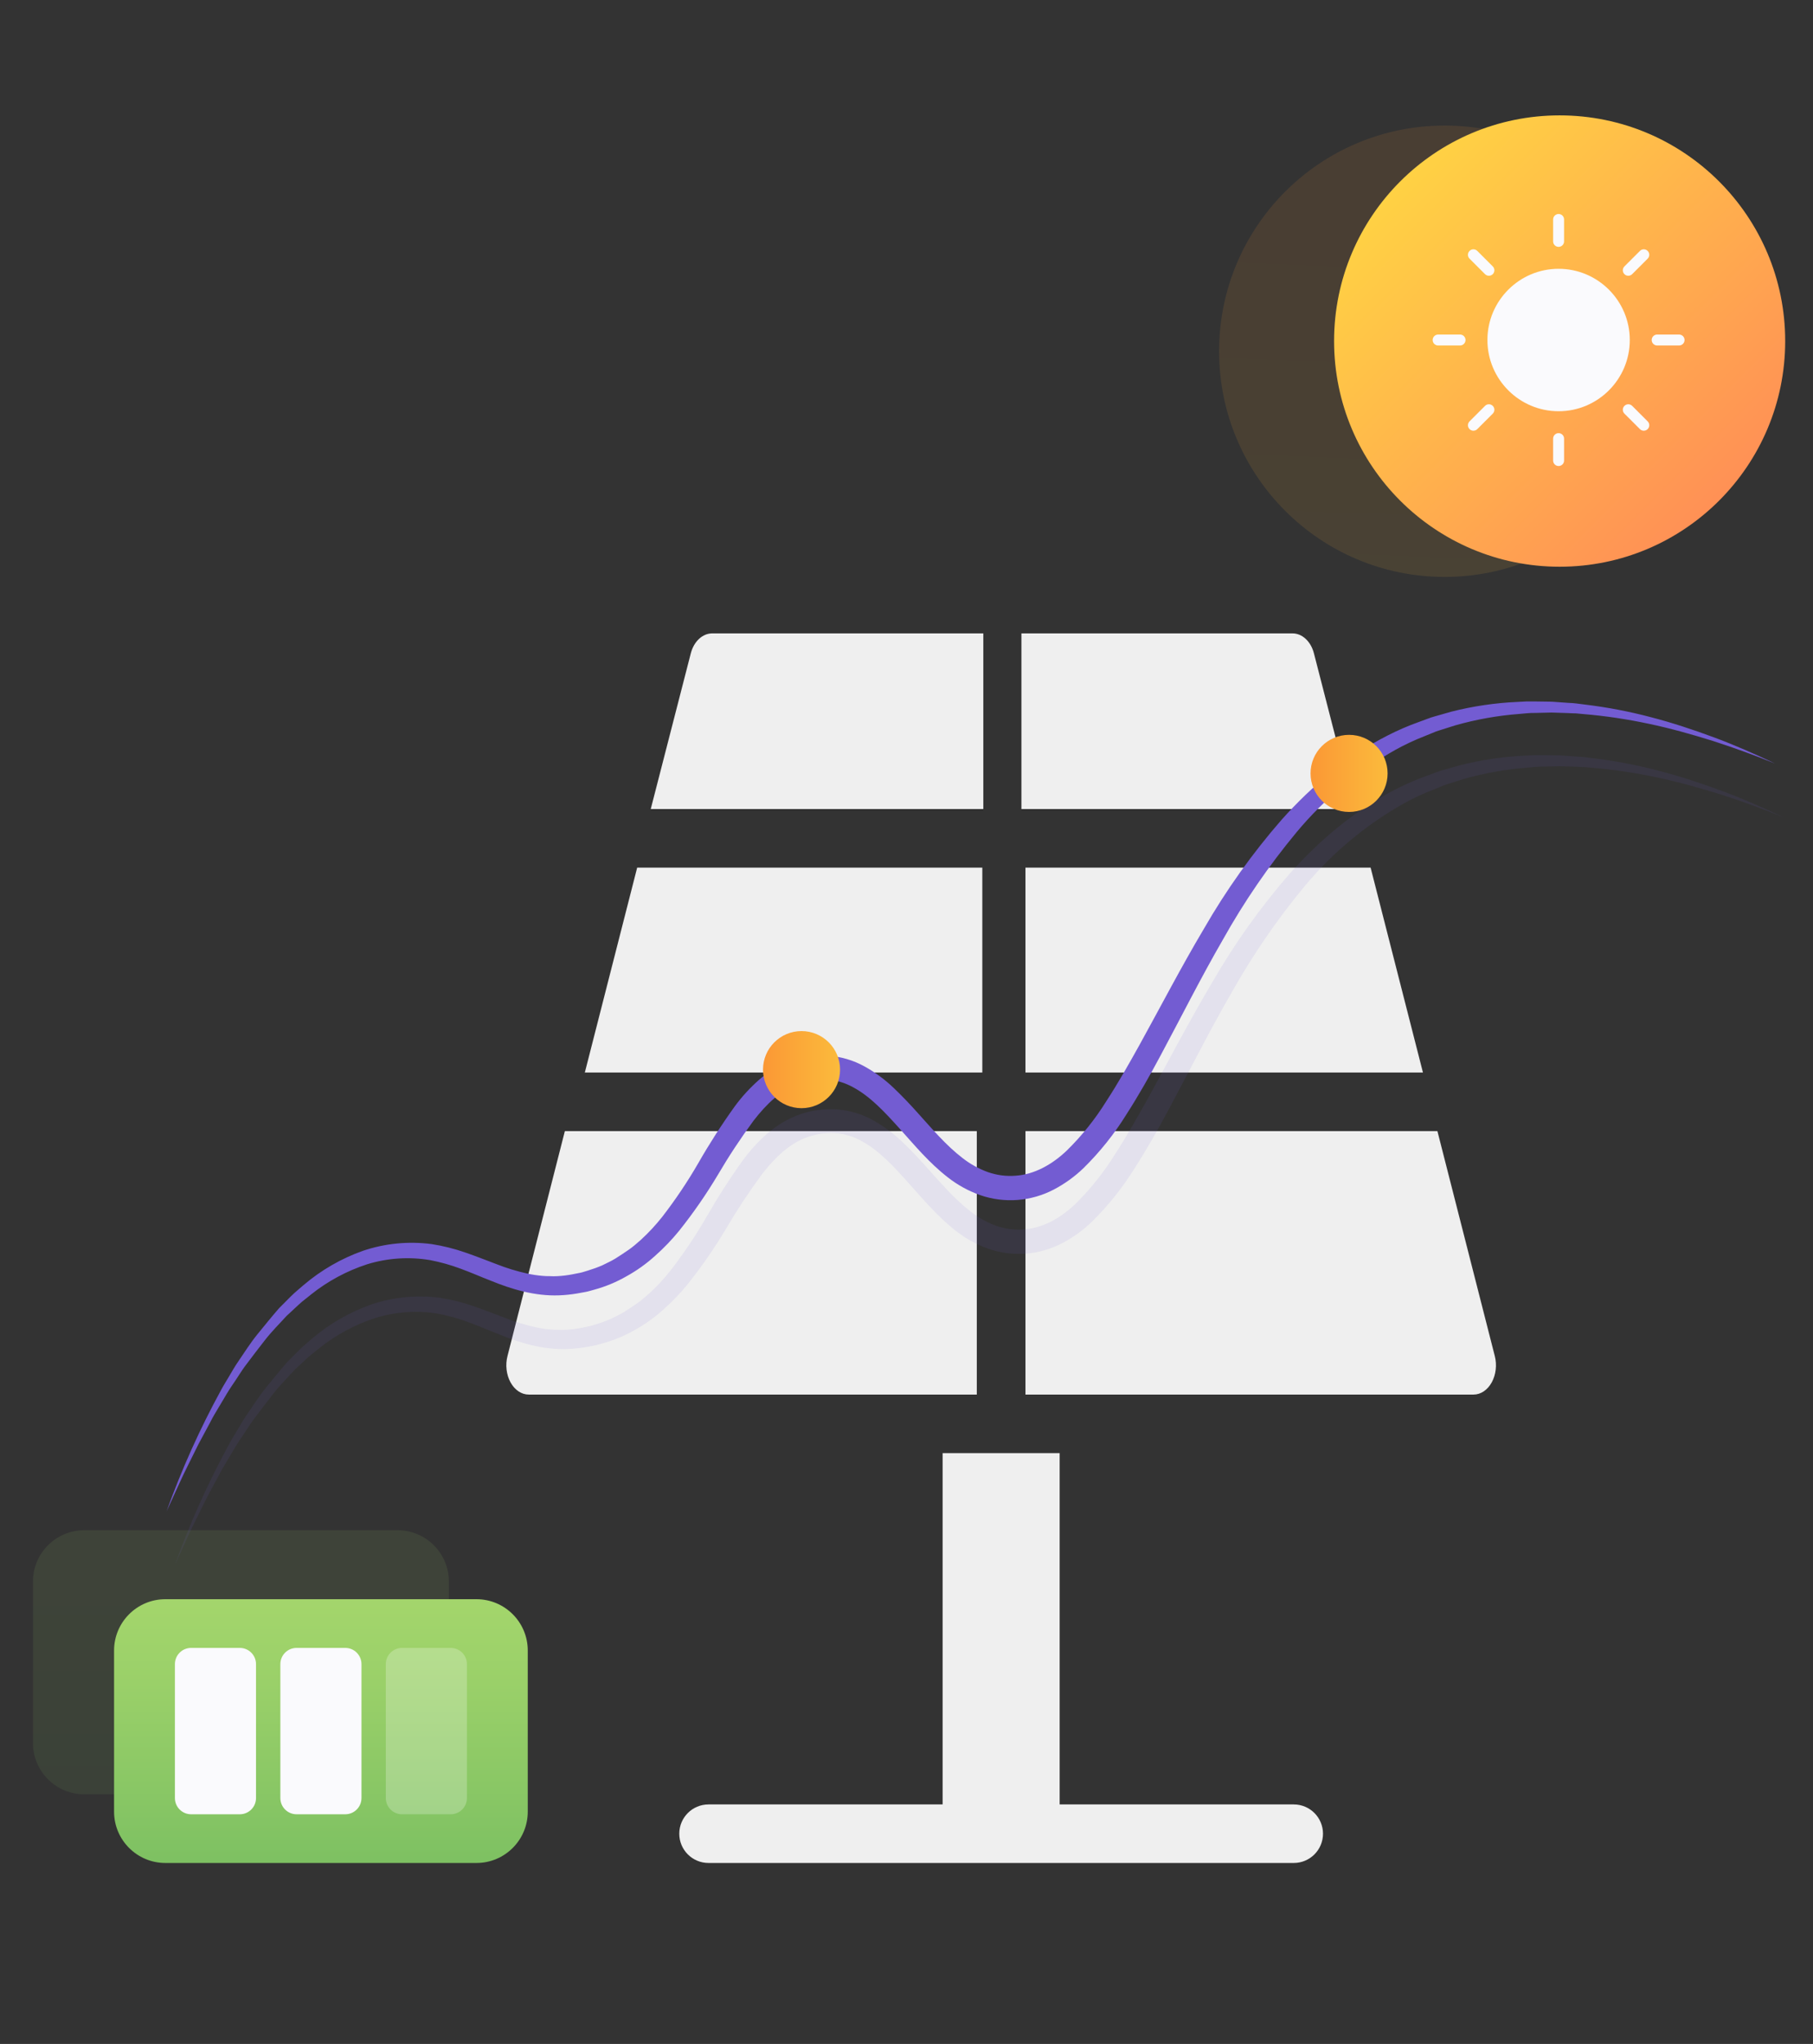 <svg width="142" height="160" viewBox="0 0 142 160" fill="none" xmlns="http://www.w3.org/2000/svg">
<rect x="0" y="0" width="142" height="160" fill="#333333" stroke="none"/>
<path d="M101.33 141.252H82.996V113.751H73.829V141.252H55.495C54.228 141.252 53.203 142.278 53.203 143.544C53.203 144.809 54.228 145.835 55.495 145.835H101.33C102.596 145.835 103.621 144.809 103.621 143.544C103.621 142.278 102.596 141.252 101.33 141.252Z" fill="#EFEFEF"/>
<path d="M80.001 63.333H106.049L102.913 51.149C102.673 50.214 101.997 49.582 101.235 49.582H80.001V63.333Z" fill="#EFEFEF"/>
<path d="M45.806 83.958H76.938V67.916H49.906L45.806 83.958Z" fill="#EFEFEF"/>
<path d="M107.35 67.916H80.318V83.958H111.45L107.35 67.916Z" fill="#EFEFEF"/>
<path d="M117.077 106.151L112.582 88.542H80.318V109.168H115.413C115.977 109.168 116.506 108.814 116.837 108.215C117.166 107.618 117.257 106.85 117.077 106.151Z" fill="#EFEFEF"/>
<path d="M76.506 88.542H44.242L39.748 106.151C39.568 106.85 39.659 107.618 39.988 108.215C40.318 108.814 40.848 109.168 41.412 109.168H76.506V88.542Z" fill="#EFEFEF"/>
<path d="M77.017 63.333V49.582H55.782C55.02 49.582 54.344 50.214 54.104 51.149L50.968 63.333H77.017Z" fill="#EFEFEF"/>
<path d="M13.049 118.301C14.221 115.034 15.646 111.864 17.312 108.818C17.518 108.434 17.753 108.069 17.973 107.691C18.192 107.313 18.414 106.938 18.659 106.579C19.154 105.858 19.612 105.121 20.171 104.438C20.73 103.755 21.276 103.075 21.854 102.411L22.788 101.474C23.106 101.156 23.452 100.886 23.783 100.591C25.151 99.428 26.719 98.522 28.411 97.919C30.147 97.331 31.994 97.149 33.811 97.389C34.705 97.528 35.584 97.749 36.438 98.046C37.28 98.332 38.093 98.663 38.888 98.958C39.661 99.264 40.458 99.508 41.27 99.689C41.663 99.777 42.061 99.838 42.461 99.873C42.66 99.892 42.859 99.901 43.059 99.898C43.259 99.911 43.459 99.911 43.659 99.898C44.058 99.878 44.455 99.829 44.847 99.752L45.438 99.635C45.635 99.597 45.825 99.524 46.019 99.47C46.405 99.354 46.783 99.218 47.153 99.06C47.512 98.879 47.881 98.72 48.224 98.504C48.567 98.288 48.897 98.069 49.231 97.84C49.564 97.611 49.866 97.344 50.184 97.065C50.791 96.509 51.353 95.906 51.864 95.26C52.9 93.922 53.845 92.516 54.692 91.051C55.567 89.521 56.522 88.036 57.551 86.604C58.101 85.856 58.73 85.168 59.425 84.552C60.16 83.906 61.007 83.4 61.925 83.059C62.862 82.722 63.859 82.579 64.854 82.64C65.857 82.707 66.833 82.995 67.713 83.481C68.541 83.94 69.306 84.504 69.99 85.159C70.657 85.794 71.261 86.429 71.849 87.087C73.015 88.38 74.114 89.676 75.375 90.642C75.975 91.114 76.646 91.488 77.364 91.75C78.06 91.996 78.8 92.093 79.536 92.036C81.007 91.941 82.395 91.169 83.548 90.073C84.731 88.913 85.771 87.617 86.646 86.21C87.57 84.796 88.409 83.303 89.247 81.801C90.912 78.79 92.51 75.702 94.295 72.703C96.047 69.657 98.093 66.789 100.404 64.142C102.755 61.518 105.512 59.183 108.689 57.572C109.478 57.168 110.293 56.815 111.128 56.518L111.764 56.283C111.971 56.2 112.183 56.13 112.399 56.073L113.67 55.711C115.381 55.276 117.134 55.02 118.898 54.945L119.556 54.91C119.775 54.91 119.994 54.91 120.214 54.91L121.532 54.929L122.841 55.022C123.06 55.022 123.279 55.05 123.495 55.072L124.146 55.155C125.879 55.364 127.595 55.691 129.283 56.137C130.97 56.572 132.618 57.121 134.251 57.725C135.884 58.329 137.463 59.031 139.016 59.764C137.413 59.116 135.789 58.527 134.143 57.995C132.495 57.484 130.833 57.013 129.149 56.661C127.473 56.301 125.775 56.047 124.067 55.902L123.431 55.844C123.219 55.844 123.006 55.828 122.796 55.819L121.525 55.778L120.255 55.809C120.042 55.809 119.826 55.809 119.619 55.832L118.984 55.889C117.291 56.018 115.615 56.317 113.981 56.782L112.774 57.163C112.571 57.222 112.372 57.295 112.18 57.382L111.595 57.62C110.809 57.926 110.044 58.283 109.305 58.691C106.353 60.351 103.729 62.535 101.56 65.136C99.38 67.761 97.445 70.58 95.779 73.558C94.06 76.528 92.516 79.612 90.871 82.678C90.051 84.212 89.187 85.737 88.231 87.227C87.279 88.764 86.146 90.181 84.857 91.448C84.169 92.109 83.392 92.669 82.548 93.113C81.668 93.574 80.704 93.853 79.714 93.933C78.72 94.011 77.721 93.883 76.779 93.558C75.862 93.235 75.004 92.765 74.238 92.166C72.751 91.01 71.611 89.625 70.467 88.354C69.323 87.084 68.186 85.851 66.852 85.13C66.211 84.768 65.499 84.551 64.765 84.495C64.027 84.455 63.288 84.563 62.592 84.812C61.194 85.299 60.028 86.423 59.025 87.722C58.016 89.091 57.08 90.51 56.22 91.976C55.313 93.495 54.305 94.951 53.202 96.334C52.63 97.039 52.001 97.695 51.321 98.297C50.638 98.919 49.884 99.458 49.075 99.905C48.271 100.367 47.41 100.724 46.515 100.966C46.292 101.023 46.073 101.099 45.845 101.137L45.162 101.261C44.702 101.338 44.239 101.385 43.773 101.401C41.899 101.471 40.066 100.921 38.456 100.261C37.633 99.943 36.867 99.6 36.06 99.308C35.286 99.019 34.489 98.796 33.678 98.641C32.031 98.366 30.343 98.479 28.748 98.971C27.157 99.489 25.672 100.288 24.364 101.331C24.046 101.601 23.694 101.843 23.389 102.135L22.455 103.002C21.873 103.637 21.276 104.231 20.749 104.908C20.222 105.585 19.701 106.261 19.189 106.947C18.932 107.294 18.713 107.662 18.471 108.018C18.23 108.374 17.985 108.73 17.766 109.098L17.105 110.207C16.886 110.578 16.657 110.944 16.47 111.328L15.857 112.468C15.65 112.847 15.447 113.228 15.263 113.618C14.885 114.394 14.485 115.162 14.126 115.947L13.049 118.301Z" fill="#735CD2"/>
<path opacity="0.1" d="M13.699 122.503C14.871 119.236 16.297 116.066 17.962 113.02C18.169 112.636 18.404 112.271 18.623 111.893C18.842 111.515 19.064 111.14 19.309 110.781C19.805 110.06 20.262 109.323 20.821 108.64C21.38 107.957 21.927 107.277 22.505 106.613L23.439 105.676C23.756 105.358 24.103 105.088 24.433 104.793C25.801 103.63 27.37 102.724 29.061 102.121C30.797 101.533 32.645 101.351 34.462 101.591C35.355 101.73 36.235 101.95 37.089 102.248C37.931 102.534 38.744 102.865 39.538 103.16C40.312 103.466 41.108 103.71 41.92 103.891C42.313 103.979 42.711 104.04 43.112 104.075C43.31 104.094 43.51 104.103 43.709 104.1C43.909 104.113 44.109 104.113 44.309 104.1C44.708 104.08 45.105 104.031 45.497 103.954L46.088 103.837C46.285 103.799 46.476 103.725 46.67 103.671C47.055 103.556 47.434 103.419 47.804 103.262C48.163 103.081 48.531 102.922 48.874 102.706C49.217 102.49 49.548 102.271 49.881 102.042C50.215 101.813 50.517 101.546 50.834 101.267C51.442 100.711 52.004 100.108 52.515 99.462C53.55 98.124 54.495 96.718 55.342 95.253C56.218 93.722 57.172 92.238 58.201 90.806C58.752 90.058 59.38 89.37 60.075 88.754C60.81 88.108 61.658 87.602 62.575 87.261C63.513 86.924 64.509 86.781 65.504 86.841C66.507 86.909 67.483 87.197 68.363 87.683C69.191 88.142 69.957 88.706 70.641 89.361C71.308 89.996 71.911 90.631 72.499 91.289C73.665 92.582 74.764 93.878 76.025 94.844C76.625 95.316 77.296 95.69 78.014 95.952C78.71 96.197 79.45 96.295 80.187 96.238C81.657 96.143 83.046 95.371 84.199 94.275C85.381 93.115 86.421 91.819 87.296 90.412C88.22 88.999 89.059 87.505 89.898 86.003C91.562 82.991 93.16 79.904 94.945 76.905C96.697 73.859 98.743 70.991 101.054 68.344C103.405 65.72 106.162 63.385 109.339 61.774C110.128 61.37 110.943 61.017 111.779 60.72L112.414 60.485C112.621 60.402 112.833 60.332 113.049 60.275L114.32 59.913C116.032 59.478 117.784 59.221 119.549 59.147L120.206 59.112C120.425 59.112 120.645 59.112 120.864 59.112L122.182 59.131L123.491 59.224C123.71 59.224 123.929 59.252 124.145 59.274L124.797 59.357C126.529 59.565 128.246 59.893 129.933 60.339C131.62 60.774 133.269 61.323 134.902 61.927C136.534 62.531 138.113 63.233 139.667 63.966C138.063 63.318 136.439 62.728 134.794 62.197C133.145 61.685 131.483 61.215 129.8 60.863C128.123 60.503 126.426 60.249 124.717 60.103L124.082 60.046C123.869 60.046 123.656 60.03 123.446 60.021L122.176 59.98L120.905 60.011C120.692 60.011 120.476 60.011 120.27 60.034L119.634 60.091C117.941 60.22 116.265 60.519 114.631 60.983L113.424 61.365C113.221 61.423 113.023 61.497 112.83 61.584L112.246 61.822C111.459 62.128 110.694 62.485 109.955 62.893C107.004 64.553 104.379 66.737 102.21 69.338C100.031 71.963 98.095 74.782 96.429 77.759C94.71 80.73 93.166 83.814 91.521 86.88C90.701 88.414 89.837 89.939 88.881 91.429C87.929 92.966 86.797 94.383 85.507 95.65C84.819 96.311 84.042 96.871 83.198 97.315C82.318 97.776 81.355 98.055 80.365 98.135C79.371 98.213 78.372 98.085 77.429 97.76C76.512 97.436 75.654 96.967 74.888 96.368C73.401 95.212 72.261 93.827 71.117 92.556C69.974 91.286 68.836 90.053 67.502 89.332C66.862 88.97 66.149 88.753 65.415 88.697C64.677 88.657 63.938 88.765 63.242 89.014C61.844 89.5 60.679 90.625 59.675 91.924C58.667 93.292 57.73 94.712 56.87 96.178C55.964 97.697 54.955 99.153 53.852 100.536C53.28 101.241 52.651 101.897 51.971 102.499C51.288 103.121 50.534 103.66 49.726 104.107C48.921 104.569 48.061 104.926 47.165 105.168C46.943 105.225 46.724 105.301 46.495 105.339L45.812 105.463C45.353 105.54 44.889 105.587 44.424 105.603C42.55 105.673 40.717 105.123 39.106 104.462C38.283 104.145 37.518 103.802 36.711 103.509C35.937 103.221 35.14 102.997 34.328 102.842C32.681 102.568 30.994 102.681 29.398 103.173C27.807 103.691 26.323 104.49 25.014 105.533C24.697 105.803 24.344 106.044 24.039 106.337L23.105 107.204C22.524 107.839 21.927 108.433 21.399 109.11C20.872 109.787 20.351 110.463 19.84 111.149C19.582 111.496 19.363 111.864 19.122 112.22C18.88 112.576 18.636 112.931 18.416 113.3L17.756 114.409C17.536 114.78 17.308 115.146 17.12 115.53L16.507 116.67C16.301 117.048 16.097 117.43 15.913 117.82C15.535 118.595 15.135 119.364 14.776 120.149L13.699 122.503Z" fill="#735CD2"/>
<path opacity="0.11" d="M113.149 45.161C122.906 45.161 130.815 37.252 130.815 27.496C130.815 17.739 122.906 9.83 113.149 9.83C103.393 9.83 95.484 17.739 95.484 27.496C95.484 37.252 103.393 45.161 113.149 45.161Z" fill="url(#paint0_linear)"/>
<path d="M122.156 44.364C131.912 44.364 139.822 36.454 139.822 26.698C139.822 16.942 131.912 9.032 122.156 9.032C112.4 9.032 104.49 16.942 104.49 26.698C104.49 36.454 112.4 44.364 122.156 44.364Z" fill="url(#paint1_linear)"/>
<path d="M114.355 26.187H112.639C112.402 26.187 112.21 26.38 112.21 26.616C112.21 26.853 112.402 27.045 112.639 27.045H114.355C114.592 27.045 114.784 26.853 114.784 26.616C114.784 26.38 114.592 26.187 114.355 26.187Z" fill="#FAFAFD"/>
<path d="M116.312 21.461C116.396 21.544 116.506 21.587 116.616 21.587C116.725 21.587 116.835 21.544 116.919 21.461C117.087 21.293 117.087 21.022 116.919 20.855L115.706 19.642C115.538 19.474 115.267 19.474 115.099 19.642C114.931 19.809 114.931 20.081 115.099 20.248L116.312 21.461Z" fill="#FAFAFD"/>
<path d="M122.074 19.325C122.311 19.325 122.503 19.133 122.503 18.896V17.181C122.503 16.944 122.311 16.752 122.074 16.752C121.837 16.752 121.645 16.944 121.645 17.181V18.896C121.645 19.133 121.837 19.325 122.074 19.325Z" fill="#FAFAFD"/>
<path d="M128.444 19.642L127.23 20.855C127.063 21.022 127.063 21.293 127.23 21.461C127.314 21.544 127.424 21.587 127.534 21.587C127.643 21.587 127.753 21.544 127.837 21.461L129.05 20.248C129.218 20.081 129.218 19.809 129.05 19.642C128.882 19.474 128.611 19.474 128.444 19.642Z" fill="#FAFAFD"/>
<path d="M131.51 26.187H129.794C129.557 26.187 129.366 26.38 129.366 26.616C129.366 26.853 129.557 27.045 129.794 27.045H131.51C131.747 27.045 131.939 26.853 131.939 26.616C131.939 26.38 131.747 26.187 131.51 26.187Z" fill="#FAFAFD"/>
<path d="M127.837 31.772C127.669 31.604 127.398 31.604 127.23 31.772C127.063 31.94 127.063 32.211 127.23 32.378L128.444 33.591C128.527 33.675 128.637 33.717 128.747 33.717C128.857 33.717 128.966 33.675 129.05 33.591C129.218 33.424 129.218 33.152 129.05 32.985L127.837 31.772Z" fill="#FAFAFD"/>
<path d="M122.074 33.907C121.837 33.907 121.645 34.099 121.645 34.336V36.052C121.645 36.288 121.837 36.481 122.074 36.481C122.311 36.481 122.503 36.288 122.503 36.052V34.336C122.503 34.099 122.311 33.907 122.074 33.907Z" fill="#FAFAFD"/>
<path d="M116.312 31.772L115.099 32.985C114.931 33.152 114.931 33.424 115.099 33.591C115.183 33.675 115.293 33.717 115.402 33.717C115.512 33.717 115.622 33.675 115.706 33.591L116.919 32.378C117.087 32.211 117.087 31.94 116.919 31.772C116.751 31.604 116.48 31.604 116.312 31.772Z" fill="#FAFAFD"/>
<path d="M122.075 21.041C119.001 21.041 116.499 23.542 116.499 26.616C116.499 29.691 119.001 32.192 122.075 32.192C125.149 32.192 127.65 29.691 127.65 26.616C127.65 23.542 125.149 21.041 122.075 21.041Z" fill="#FAFAFD"/>
<path opacity="0.1" d="M31.139 119.787H6.599C4.38 119.787 2.581 121.586 2.581 123.805V136.442C2.581 138.661 4.38 140.46 6.599 140.46H31.139C33.358 140.46 35.157 138.661 35.157 136.442V123.805C35.157 121.586 33.358 119.787 31.139 119.787Z" fill="url(#paint2_linear)"/>
<path d="M37.318 125.187H12.952C10.733 125.187 8.934 126.986 8.934 129.205V141.817C8.934 144.036 10.733 145.835 12.952 145.835H37.318C39.537 145.835 41.336 144.036 41.336 141.817V129.205C41.336 126.986 39.537 125.187 37.318 125.187Z" fill="url(#paint3_linear)"/>
<path d="M18.782 128.999H14.97C14.268 128.999 13.699 129.568 13.699 130.27V140.753C13.699 141.454 14.268 142.023 14.97 142.023H18.782C19.483 142.023 20.052 141.454 20.052 140.753V130.27C20.052 129.568 19.483 128.999 18.782 128.999Z" fill="#FAFAFD"/>
<path d="M27.041 128.999H23.229C22.527 128.999 21.958 129.568 21.958 130.27V140.753C21.958 141.454 22.527 142.023 23.229 142.023H27.041C27.743 142.023 28.312 141.454 28.312 140.753V130.27C28.312 129.568 27.743 128.999 27.041 128.999Z" fill="#FAFAFD"/>
<path opacity="0.24" d="M35.3 128.999H31.488C30.787 128.999 30.218 129.568 30.218 130.27V140.753C30.218 141.454 30.787 142.023 31.488 142.023H35.3C36.002 142.023 36.571 141.454 36.571 140.753V130.27C36.571 129.568 36.002 128.999 35.3 128.999Z" fill="white"/>
<path d="M105.664 63.56C107.33 63.56 108.681 62.209 108.681 60.542C108.681 58.875 107.33 57.524 105.664 57.524C103.997 57.524 102.646 58.875 102.646 60.542C102.646 62.209 103.997 63.56 105.664 63.56Z" fill="url(#paint4_linear)"/>
<path d="M62.779 86.749C64.445 86.749 65.796 85.398 65.796 83.731C65.796 82.065 64.445 80.714 62.779 80.714C61.112 80.714 59.761 82.065 59.761 83.731C59.761 85.398 61.112 86.749 62.779 86.749Z" fill="url(#paint5_linear)"/>
<defs>
<linearGradient id="paint0_linear" x1="113.587" y1="15.324" x2="112.549" y2="44.141" gradientUnits="userSpaceOnUse">
<stop stop-color="#FB9835"/>
<stop offset="1" stop-color="#FBBB3C"/>
</linearGradient>
<linearGradient id="paint1_linear" x1="157.487" y1="26.698" x2="122.156" y2="-8.633" gradientUnits="userSpaceOnUse">
<stop stop-color="#FF8359"/>
<stop offset="1" stop-color="#FFDF40"/>
</linearGradient>
<linearGradient id="paint2_linear" x1="18.881" y1="153.899" x2="18.881" y2="116.725" gradientUnits="userSpaceOnUse">
<stop stop-color="#60B05B"/>
<stop offset="0.25" stop-color="#75BC60"/>
<stop offset="0.74" stop-color="#9AD069"/>
<stop offset="1" stop-color="#A8D86D"/>
</linearGradient>
<linearGradient id="paint3_linear" x1="25.147" y1="159.257" x2="25.147" y2="122.129" gradientUnits="userSpaceOnUse">
<stop stop-color="#60B05B"/>
<stop offset="0.25" stop-color="#75BC60"/>
<stop offset="0.74" stop-color="#9AD069"/>
<stop offset="1" stop-color="#A8D86D"/>
</linearGradient>
<linearGradient id="paint4_linear" x1="102.644" y1="60.542" x2="108.681" y2="60.542" gradientUnits="userSpaceOnUse">
<stop stop-color="#FB9835"/>
<stop offset="1" stop-color="#FBBB3C"/>
</linearGradient>
<linearGradient id="paint5_linear" x1="59.758" y1="83.731" x2="65.796" y2="83.731" gradientUnits="userSpaceOnUse">
<stop stop-color="#FB9835"/>
<stop offset="1" stop-color="#FBBB3C"/>
</linearGradient>
</defs>
</svg>
